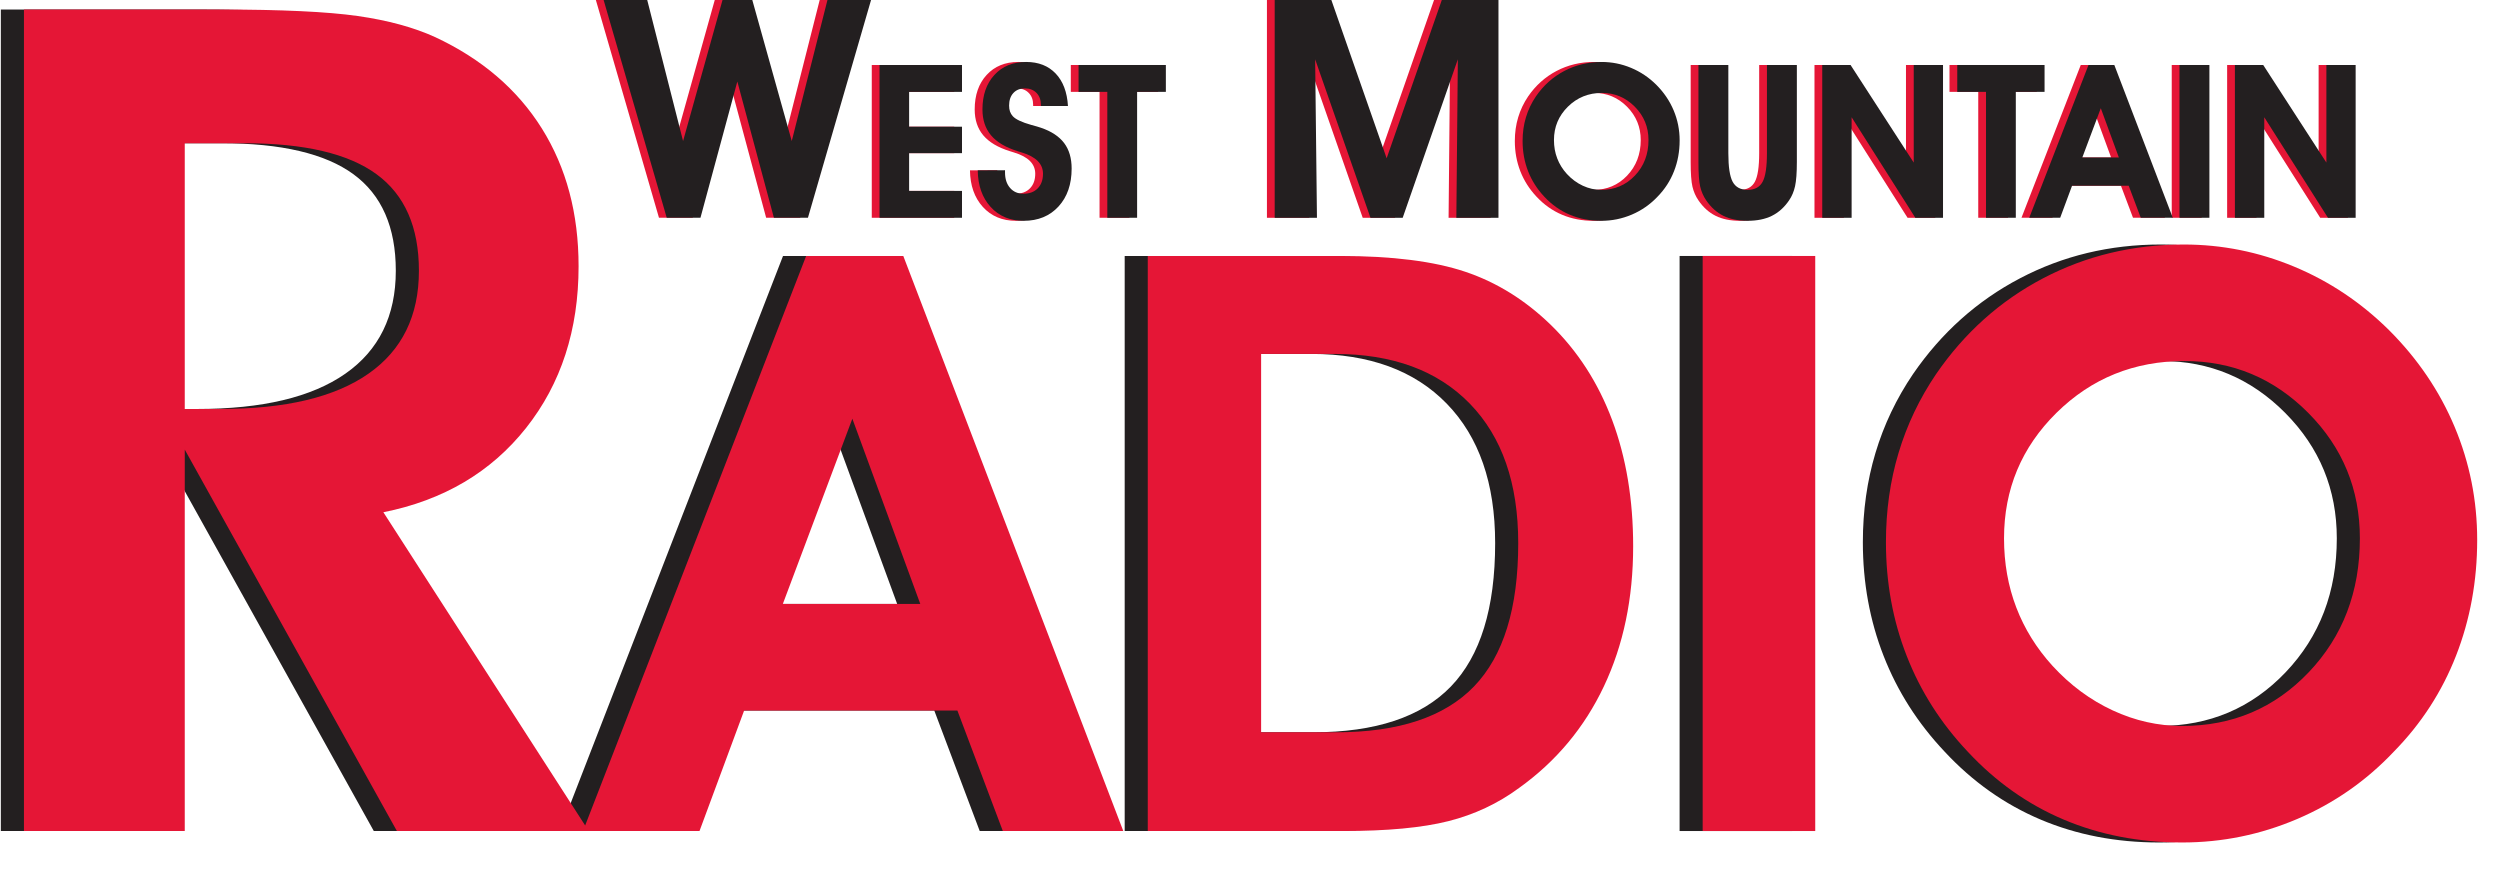 <?xml version="1.0" encoding="UTF-8" standalone="no"?>
<svg
   xmlns:dc="http://purl.org/dc/elements/1.1/"
   xmlns:cc="http://creativecommons.org/ns#"
   xmlns:rdf="http://www.w3.org/1999/02/22-rdf-syntax-ns#"
   xmlns:svg="http://www.w3.org/2000/svg"
   xmlns="http://www.w3.org/2000/svg"
   width="55.187mm"
   height="19.636mm"
   viewBox="0 0 55.187 19.636"
   version="1.1"
   id="svg2165">
  <defs
     id="defs2159">
    <clipPath
       clipPathUnits="userSpaceOnUse"
       id="clipPath1417">
      <path
         d="m 394.56,159.664 h 160.45 v 57.091 H 394.56 Z"
         id="path1415" />
    </clipPath>
  </defs>
  <g
     id="layer1"
     transform="translate(-58.149,-46.756)">
    <g
       id="g1411"
       transform="matrix(0.344,0,0,-0.344,-77.561,121.309)">
      <g
         id="g1413"
         clip-path="url(#clipPath1417)">
        <g
           id="g1419"
           transform="translate(556.359,172.217)">
          <path
             d="M 0,0 C 11.421,2.018 24.622,-0.749 32.545,-12.553 24.374,-3.508 13.522,0.958 0,0"
             style="fill:#231f20;fill-opacity:1;fill-rule:nonzero;stroke:none"
             id="path1421" />
        </g>
        <g
           id="g1423"
           transform="translate(558.489,169.673)">
          <path
             d="M 0,0 C 9.427,1.439 20.535,-1.332 26.752,-9.274 20.235,-3.098 11.317,0.034 0,0"
             style="fill:#231f20;fill-opacity:1;fill-rule:nonzero;stroke:none"
             id="path1425" />
        </g>
        <g
           id="g1427"
           transform="translate(559.654,167.873)">
          <path
             d="M 0,0 C 7.856,0.756 16.995,-1.52 21.943,-7.41 16.698,-2.782 9.384,-0.31 0,0"
             style="fill:#231f20;fill-opacity:1;fill-rule:nonzero;stroke:none"
             id="path1429" />
        </g>
        <g
           id="g1431"
           transform="translate(609.325,173.651)">
          <path
             d="m 0,0 c -7.793,2.304 -19.99,0.092 -27.654,-4.875 0.375,-0.297 0.743,-0.604 1.108,-0.925 C -18.884,-0.489 -8.557,1.545 0,0"
             style="fill:#231f20;fill-opacity:1;fill-rule:nonzero;stroke:none"
             id="path1433" />
        </g>
        <g
           id="g1435"
           transform="translate(605.255,171.13)">
          <path
             d="m 0,0 c -6.058,1.346 -15.537,-0.535 -21.506,-4.174 0.254,-0.247 0.506,-0.5 0.755,-0.762 C -14.788,-1.072 -6.643,0.802 0,0"
             style="fill:#231f20;fill-opacity:1;fill-rule:nonzero;stroke:none"
             id="path1437" />
        </g>
        <g
           id="g1439"
           transform="translate(602.989,169.037)">
          <path
             d="m 0,0 c -4.939,0.966 -12.676,-0.779 -17.533,-3.879 0.126,-0.144 0.25,-0.289 0.371,-0.437 C -12.307,-1.036 -5.41,0.509 0,0"
             style="fill:#231f20;fill-opacity:1;fill-rule:nonzero;stroke:none"
             id="path1441" />
        </g>
        <g
           id="g1443"
           transform="translate(566.572,213.901)">
          <path
             d="m 0,0 c -2.708,-1.719 -4.956,-3.996 -6.498,-6.586 -1.595,-2.676 -2.438,-5.696 -2.438,-8.734 0,-3.038 0.843,-6.06 2.439,-8.737 1.543,-2.589 3.792,-4.867 6.501,-6.586 0.585,-0.373 1.404,-0.259 1.829,0.253 0.426,0.512 0.296,1.229 -0.291,1.601 -2.381,1.513 -4.358,3.516 -5.714,5.791 -1.423,2.386 -2.144,4.969 -2.144,7.678 0,2.708 0.721,5.291 2.142,7.675 1.356,2.277 3.333,4.279 5.714,5.792 0.586,0.372 0.715,1.088 0.29,1.6 C 1.405,0.26 0.586,0.373 0,0"
             style="fill:#231f20;fill-opacity:1;fill-rule:nonzero;stroke:none"
             id="path1445" />
        </g>
        <g
           id="g1447"
           transform="translate(575.056,203.495)">
          <path
             d="m 0,0 c -0.852,-0.56 -1.559,-1.295 -2.042,-2.123 -0.5,-0.857 -0.764,-1.823 -0.764,-2.791 0,-1.915 0.992,-3.686 2.725,-4.86 0.572,-0.387 1.395,-0.296 1.839,0.203 0.442,0.501 0.339,1.22 -0.233,1.608 -1.088,0.736 -1.71,1.849 -1.71,3.049 0,1.221 0.641,2.346 1.761,3.082 0.578,0.381 0.695,1.1 0.259,1.605 C 1.401,0.279 0.579,0.38 0,0"
             style="fill:#231f20;fill-opacity:1;fill-rule:nonzero;stroke:none"
             id="path1449" />
        </g>
        <g
           id="g1451"
           transform="translate(570.772,208.863)">
          <path
             d="m 0,0 c -1.793,-1.167 -3.28,-2.702 -4.298,-4.438 -1.054,-1.793 -1.611,-3.814 -1.611,-5.844 0,-2.044 0.565,-4.078 1.633,-5.882 1.032,-1.745 2.537,-3.284 4.352,-4.449 0.583,-0.376 1.403,-0.265 1.832,0.244 0.428,0.509 0.302,1.227 -0.28,1.602 -1.492,0.959 -2.729,2.222 -3.577,3.656 -0.888,1.502 -1.339,3.126 -1.339,4.829 0,1.691 0.445,3.306 1.321,4.798 0.837,1.426 2.058,2.687 3.533,3.646 0.58,0.379 0.7,1.096 0.269,1.603 C 1.402,0.272 0.581,0.378 0,0"
             style="fill:#231f20;fill-opacity:1;fill-rule:nonzero;stroke:none"
             id="path1453" />
        </g>
        <g
           id="g1455"
           transform="translate(593.696,183.258)">
          <path
             d="m 0,0 c 2.708,1.719 4.955,3.997 6.498,6.586 1.595,2.677 2.44,5.696 2.44,8.734 0,3.04 -0.845,6.061 -2.441,8.737 -1.542,2.589 -3.791,4.867 -6.5,6.586 -0.586,0.373 -1.406,0.26 -1.83,-0.253 -0.426,-0.513 -0.296,-1.228 0.29,-1.6 C 0.84,27.277 2.815,25.274 4.172,22.997 5.595,20.613 6.316,18.03 6.316,15.32 6.316,12.612 5.595,10.03 4.174,7.645 2.817,5.37 0.842,3.367 -1.539,1.854 -2.126,1.482 -2.255,0.765 -1.829,0.253 -1.405,-0.259 -0.585,-0.374 0,0"
             style="fill:#231f20;fill-opacity:1;fill-rule:nonzero;stroke:none"
             id="path1457" />
        </g>
        <g
           id="g1459"
           transform="translate(585.212,193.664)">
          <path
             d="m 0,0 c 0.852,0.561 1.559,1.295 2.042,2.123 0.5,0.859 0.765,1.823 0.765,2.791 0,1.915 -0.993,3.687 -2.726,4.86 -0.572,0.389 -1.395,0.297 -1.838,-0.203 C -2.2,9.07 -2.095,8.351 -1.525,7.963 -0.437,7.226 0.187,6.115 0.187,4.914 0.187,3.691 -0.456,2.568 -1.576,1.833 -2.153,1.452 -2.271,0.733 -1.835,0.227 -1.401,-0.279 -0.577,-0.381 0,0"
             style="fill:#231f20;fill-opacity:1;fill-rule:nonzero;stroke:none"
             id="path1461" />
        </g>
        <g
           id="g1463"
           transform="translate(589.496,188.296)">
          <path
             d="m 0,0 c 1.791,1.169 3.279,2.703 4.297,4.438 1.055,1.795 1.611,3.816 1.611,5.845 0,2.045 -0.564,4.079 -1.631,5.882 -1.033,1.745 -2.539,3.284 -4.353,4.45 -0.583,0.375 -1.404,0.266 -1.832,-0.245 -0.43,-0.51 -0.302,-1.226 0.28,-1.602 C -0.136,17.81 1.1,16.546 1.949,15.112 2.837,13.611 3.288,11.987 3.288,10.283 3.288,8.592 2.842,6.978 1.966,5.486 1.129,4.06 -0.093,2.798 -1.566,1.839 -2.146,1.461 -2.267,0.742 -1.834,0.235 -1.402,-0.272 -0.581,-0.377 0,0"
             style="fill:#231f20;fill-opacity:1;fill-rule:nonzero;stroke:none"
             id="path1465" />
        </g>
        <g
           id="g1467"
           transform="translate(580.116,175.242)">
          <path
             d="M 0,0 -8.297,-1.979 -7.949,-1.048 0,1.022 Z"
             style="fill:#231f20;fill-opacity:1;fill-rule:nonzero;stroke:none"
             id="path1469" />
        </g>
        <g
           id="g1471"
           transform="translate(580.116,181.579)">
          <path
             d="m 0,0 -5.669,-1.335 c -0.062,-0.327 -0.15,-0.643 -0.248,-0.957 L 0,-0.92 Z"
             style="fill:#231f20;fill-opacity:1;fill-rule:nonzero;stroke:none"
             id="path1473" />
        </g>
        <g
           id="g1475"
           transform="translate(580.116,186.485)">
          <path
             d="M 0,0 -3.935,-0.843 C -4.003,-1.172 -4.094,-1.49 -4.165,-1.802 L 0,-0.819 Z"
             style="fill:#231f20;fill-opacity:1;fill-rule:nonzero;stroke:none"
             id="path1477" />
        </g>
        <g
           id="g1479"
           transform="translate(580.219,191.934)">
          <path
             d="M 0,0 -2.107,-0.614 C -2.121,-0.949 -2.159,-1.278 -2.256,-1.595 L 0,-0.921 Z"
             style="fill:#231f20;fill-opacity:1;fill-rule:nonzero;stroke:none"
             id="path1481" />
        </g>
        <g
           id="g1483"
           transform="translate(580.812,175.242)">
          <path
             d="M 0,0 8.298,-1.979 7.95,-1.048 0,1.022 Z"
             style="fill:#231f20;fill-opacity:1;fill-rule:nonzero;stroke:none"
             id="path1485" />
        </g>
        <g
           id="g1487"
           transform="translate(580.812,181.579)">
          <path
             d="m 0,0 5.669,-1.335 c 0.062,-0.327 0.15,-0.643 0.248,-0.957 L 0,-0.92 Z"
             style="fill:#231f20;fill-opacity:1;fill-rule:nonzero;stroke:none"
             id="path1489" />
        </g>
        <g
           id="g1491"
           transform="translate(580.812,186.485)">
          <path
             d="M 0,0 3.936,-0.843 C 4.005,-1.172 4.096,-1.49 4.165,-1.802 L 0,-0.819 Z"
             style="fill:#231f20;fill-opacity:1;fill-rule:nonzero;stroke:none"
             id="path1493" />
        </g>
        <g
           id="g1495"
           transform="translate(580.709,191.934)">
          <path
             d="M 0,0 2.108,-0.614 C 2.122,-0.949 2.161,-1.278 2.257,-1.595 L 0,-0.921 Z"
             style="fill:#231f20;fill-opacity:1;fill-rule:nonzero;stroke:none"
             id="path1497" />
        </g>
        <g
           id="g1499"
           transform="translate(580.293,195.427)">
          <path
             d="M 0,0 -1.191,-0.347 C -1.198,-0.535 -1.219,-0.72 -1.273,-0.901 L 0,-0.518 Z"
             style="fill:#231f20;fill-opacity:1;fill-rule:nonzero;stroke:none"
             id="path1501" />
        </g>
        <g
           id="g1503"
           transform="translate(580.569,195.427)">
          <path
             d="M 0,0 1.189,-0.347 C 1.196,-0.535 1.218,-0.72 1.273,-0.901 L 0,-0.518 Z"
             style="fill:#231f20;fill-opacity:1;fill-rule:nonzero;stroke:none"
             id="path1505" />
        </g>
        <g
           id="g1507"
           transform="translate(581.017,198.781)">
          <path
             d="m 0,0 c 0,-0.321 -0.259,-0.58 -0.578,-0.58 -0.322,0 -0.581,0.259 -0.581,0.58 0,0.319 0.259,0.579 0.581,0.579 C -0.259,0.579 0,0.319 0,0"
             style="fill:#231f20;fill-opacity:1;fill-rule:nonzero;stroke:none"
             id="path1509" />
        </g>
        <g
           id="g1511"
           transform="translate(580.116,170.745)">
          <path
             d="M 0,0 -8.297,2.518 -7.949,3.449 0,1.021 Z"
             style="fill:#231f20;fill-opacity:1;fill-rule:nonzero;stroke:none"
             id="path1513" />
        </g>
        <g
           id="g1515"
           transform="translate(580.116,178.512)">
          <path
             d="M 0,0 -5.669,1.732 C -5.731,1.405 -5.819,1.089 -5.917,0.775 L 0,-1.022 Z"
             style="fill:#231f20;fill-opacity:1;fill-rule:nonzero;stroke:none"
             id="path1517" />
        </g>
        <g
           id="g1519"
           transform="translate(580.116,184.44)">
          <path
             d="M 0,0 -3.935,1.203 C -4.003,0.874 -4.094,0.556 -4.165,0.244 L 0,-1.022 Z"
             style="fill:#231f20;fill-opacity:1;fill-rule:nonzero;stroke:none"
             id="path1521" />
        </g>
        <g
           id="g1523"
           transform="translate(580.116,190.265)">
          <path
             d="M 0,0 -2.004,0.613 C -2.019,0.279 -2.057,-0.051 -2.153,-0.368 L 0,-1.022 Z"
             style="fill:#231f20;fill-opacity:1;fill-rule:nonzero;stroke:none"
             id="path1525" />
        </g>
        <g
           id="g1527"
           transform="translate(580.812,170.745)">
          <path
             d="M 0,0 8.298,2.518 7.95,3.449 0,1.021 Z"
             style="fill:#231f20;fill-opacity:1;fill-rule:nonzero;stroke:none"
             id="path1529" />
        </g>
        <g
           id="g1531"
           transform="translate(580.812,178.512)">
          <path
             d="M 0,0 5.669,1.732 C 5.731,1.405 5.819,1.089 5.917,0.775 L 0,-1.022 Z"
             style="fill:#231f20;fill-opacity:1;fill-rule:nonzero;stroke:none"
             id="path1533" />
        </g>
        <g
           id="g1535"
           transform="translate(580.812,184.44)">
          <path
             d="M 0,0 3.936,1.203 C 4.005,0.874 4.096,0.556 4.165,0.244 L 0,-1.022 Z"
             style="fill:#231f20;fill-opacity:1;fill-rule:nonzero;stroke:none"
             id="path1537" />
        </g>
        <g
           id="g1539"
           transform="translate(580.812,190.265)">
          <path
             d="M 0,0 2.004,0.613 C 2.019,0.279 2.058,-0.051 2.154,-0.368 L 0,-1.022 Z"
             style="fill:#231f20;fill-opacity:1;fill-rule:nonzero;stroke:none"
             id="path1541" />
        </g>
        <g
           id="g1543"
           transform="translate(580.235,194.293)">
          <path
             d="M 0,0 -1.133,0.345 C -1.14,0.157 -1.161,-0.028 -1.215,-0.208 L 0,-0.577 Z"
             style="fill:#231f20;fill-opacity:1;fill-rule:nonzero;stroke:none"
             id="path1545" />
        </g>
        <g
           id="g1547"
           transform="translate(580.626,194.293)">
          <path
             d="M 0,0 1.133,0.345 C 1.14,0.157 1.161,-0.028 1.216,-0.208 L 0,-0.577 Z"
             style="fill:#231f20;fill-opacity:1;fill-rule:nonzero;stroke:none"
             id="path1549" />
        </g>
        <g
           id="g1551"
           transform="translate(582.124,198.778)">
          <path
             d="m 0,0 c 0,-0.928 -0.753,-1.681 -1.68,-1.681 -0.928,0 -1.683,0.753 -1.683,1.681 0,0.928 0.755,1.681 1.683,1.681 C -0.753,1.681 0,0.928 0,0"
             style="fill:#231f20;fill-opacity:1;fill-rule:nonzero;stroke:none"
             id="path1553" />
        </g>
        <g
           id="g1555"
           transform="translate(571.588,168.417)">
          <path
             d="M 0,0 8.465,28.382 6.97,-2.324 9.16,-3.054 c 0.647,0.228 1.335,0.471 2.042,0.721 L 9.225,28.226 17.453,-0.112 c 0.769,0.272 1.49,0.532 2.138,0.76 L 9.448,29.251 8.763,29.023 8.808,28.876 8.596,28.823 8.656,29.023 7.972,29.251 -2.146,0.715 Z"
             style="fill:#231f20;fill-opacity:1;fill-rule:nonzero;stroke:none"
             id="path1557" />
        </g>
        <g
           id="g1559"
           transform="translate(432.734,216.754)">
          <path
             d="M 0,0 H 2.799 L 5.107,-9.08 7.647,0 H 9.541 L 12.081,-9.08 14.38,0 h 2.799 L 13.12,-14.004 H 10.936 L 8.589,-5.261 6.223,-14.004 H 4.059 Z"
             style="fill:#e51636;fill-opacity:1;fill-rule:nonzero;stroke:none"
             id="path1561" />
        </g>
        <g
           id="g1563"
           transform="translate(455.74,202.749)">
          <path
             d="M 0,0 H -5.292 V 9.803 H 0 V 8.079 H -3.393 V 5.844 H 0 V 4.147 H -3.393 V 1.724 H 0 Z"
             style="fill:#e51636;fill-opacity:1;fill-rule:nonzero;stroke:none"
             id="path1565" />
        </g>
        <g
           id="g1567"
           transform="translate(456.75,205.793)">
          <path
             d="m 0,0 1.751,0.007 v -0.142 c 0,-0.413 0.107,-0.744 0.323,-0.993 0.215,-0.249 0.502,-0.373 0.861,-0.373 0.386,0 0.692,0.115 0.916,0.346 0.225,0.231 0.337,0.544 0.337,0.939 0,0.634 -0.454,1.087 -1.36,1.361 C 2.711,1.18 2.619,1.21 2.552,1.232 1.789,1.47 1.223,1.808 0.855,2.245 0.487,2.683 0.303,3.236 0.303,3.905 c 0,0.92 0.255,1.659 0.764,2.215 0.51,0.557 1.188,0.835 2.037,0.835 0.794,0 1.427,-0.248 1.898,-0.744 C 5.474,5.715 5.736,5.021 5.79,4.127 H 4.053 V 4.208 C 4.053,4.522 3.959,4.776 3.77,4.969 3.582,5.162 3.335,5.258 3.03,5.258 2.716,5.258 2.468,5.16 2.286,4.962 2.104,4.765 2.013,4.495 2.013,4.154 2.013,4.011 2.032,3.884 2.07,3.774 2.108,3.664 2.168,3.564 2.249,3.474 2.433,3.272 2.828,3.086 3.434,2.915 3.703,2.844 3.909,2.783 4.053,2.734 4.726,2.505 5.223,2.177 5.545,1.751 5.865,1.324 6.026,0.779 6.026,0.115 c 0,-1.01 -0.281,-1.822 -0.842,-2.434 -0.561,-0.613 -1.306,-0.92 -2.235,-0.92 -0.875,0 -1.582,0.297 -2.121,0.889 C 0.289,-1.757 0.013,-0.974 0,0"
             style="fill:#e51636;fill-opacity:1;fill-rule:nonzero;stroke:none"
             id="path1569" />
        </g>
        <g
           id="g1571"
           transform="translate(468.822,212.553)">
          <path
             d="m 0,0 v -1.724 h -1.845 v -8.079 h -1.912 v 8.079 H -5.602 V 0 Z"
             style="fill:#e51636;fill-opacity:1;fill-rule:nonzero;stroke:none"
             id="path1573" />
        </g>
        <g
           id="g1575"
           transform="translate(478.518,202.749)">
          <path
             d="M 0,0 H -2.712 V 14.004 H 0.914 L 4.473,3.818 8.022,14.004 h 3.626 V 0 H 8.945 L 9.041,10.167 5.502,0 H 3.434 l -3.549,10.167 z"
             style="fill:#e51636;fill-opacity:1;fill-rule:nonzero;stroke:none"
             id="path1577" />
        </g>
        <g
           id="g1579"
           transform="translate(493.727,207.738)">
          <path
             d="m 0,0 c 0,-0.422 0.069,-0.815 0.209,-1.178 0.139,-0.364 0.345,-0.696 0.619,-0.997 0.301,-0.327 0.642,-0.58 1.023,-0.757 0.382,-0.178 0.777,-0.266 1.186,-0.266 0.857,0 1.576,0.305 2.157,0.915 C 5.775,-1.672 6.066,-0.911 6.066,0 6.066,0.835 5.773,1.547 5.187,2.138 4.602,2.728 3.898,3.023 3.077,3.023 2.219,3.023 1.492,2.729 0.895,2.141 0.299,1.553 0,0.839 0,0 m -2.013,-0.067 c 0,0.538 0.071,1.047 0.215,1.525 0.144,0.478 0.357,0.925 0.64,1.343 0.484,0.704 1.093,1.249 1.824,1.633 0.732,0.383 1.531,0.575 2.397,0.575 0.651,0 1.278,-0.125 1.882,-0.377 C 5.549,4.381 6.089,4.02 6.564,3.548 7.053,3.059 7.426,2.509 7.682,1.899 7.938,1.288 8.066,0.646 8.066,-0.027 8.066,-0.727 7.946,-1.385 7.705,-2 7.465,-2.615 7.112,-3.16 6.645,-3.636 6.174,-4.134 5.625,-4.517 4.999,-4.784 c -0.626,-0.267 -1.281,-0.4 -1.962,-0.4 -0.732,0 -1.405,0.13 -2.02,0.39 -0.616,0.26 -1.161,0.647 -1.637,1.158 -0.457,0.485 -0.804,1.029 -1.04,1.633 -0.235,0.604 -0.353,1.249 -0.353,1.936"
             style="fill:#e51636;fill-opacity:1;fill-rule:nonzero;stroke:none"
             id="path1581" />
        </g>
        <g
           id="g1583"
           transform="translate(502.998,212.553)">
          <path
             d="m 0,0 h 1.919 v -5.656 c 0,-0.884 0.093,-1.498 0.279,-1.841 0.187,-0.343 0.506,-0.515 0.96,-0.515 0.453,0 0.773,0.172 0.959,0.515 0.186,0.343 0.279,0.957 0.279,1.841 V 0 h 1.92 v -6.221 c 0,-0.691 -0.039,-1.21 -0.115,-1.555 C 6.124,-8.122 5.997,-8.425 5.817,-8.686 5.512,-9.134 5.144,-9.465 4.713,-9.679 4.282,-9.892 3.764,-9.998 3.158,-9.998 2.552,-9.998 2.033,-9.892 1.602,-9.679 1.171,-9.465 0.804,-9.134 0.498,-8.686 0.319,-8.425 0.191,-8.133 0.114,-7.81 0.038,-7.487 0,-6.957 0,-6.221 Z"
             style="fill:#e51636;fill-opacity:1;fill-rule:nonzero;stroke:none"
             id="path1585" />
        </g>
        <g
           id="g1587"
           transform="translate(512.828,202.749)">
          <path
             d="m 0,0 h -1.885 v 9.803 h 1.818 L 3.986,3.542 V 9.803 H 5.865 V 0 H 4.087 L 0,6.45 Z"
             style="fill:#e51636;fill-opacity:1;fill-rule:nonzero;stroke:none"
             id="path1589" />
        </g>
        <g
           id="g1591"
           transform="translate(525.209,212.553)">
          <path
             d="m 0,0 v -1.724 h -1.845 v -8.079 h -1.912 v 8.079 H -5.602 V 0 Z"
             style="fill:#e51636;fill-opacity:1;fill-rule:nonzero;stroke:none"
             id="path1593" />
        </g>
        <g
           id="g1595"
           transform="translate(529.976,206.621)">
          <path
             d="M 0,0 -1.158,3.158 -2.343,0 Z M -3.003,-1.818 -3.764,-3.871 H -5.75 l 3.804,9.803 H -0.29 L 3.461,-3.871 H 1.407 l -0.774,2.053 z"
             style="fill:#e51636;fill-opacity:1;fill-rule:nonzero;stroke:none"
             id="path1597" />
        </g>
        <path
           d="m 533.868,212.553 h 1.919 v -9.803 h -1.919 z"
           style="fill:#e51636;fill-opacity:1;fill-rule:nonzero;stroke:none"
           id="path1599" />
        <g
           id="g1601"
           transform="translate(539.308,202.749)">
          <path
             d="m 0,0 h -1.885 v 9.803 h 1.818 L 3.986,3.542 V 9.803 H 5.864 V 0 H 4.087 L 0,6.45 Z"
             style="fill:#e51636;fill-opacity:1;fill-rule:nonzero;stroke:none"
             id="path1603" />
        </g>
        <g
           id="g1605"
           transform="translate(433.232,216.754)">
          <path
             d="M 0,0 H 2.799 L 5.107,-9.08 7.647,0 H 9.541 L 12.081,-9.08 14.38,0 h 2.799 L 13.12,-14.004 H 10.936 L 8.589,-5.261 6.223,-14.004 H 4.059 Z"
             style="fill:#231f20;fill-opacity:1;fill-rule:nonzero;stroke:none"
             id="path1607" />
        </g>
        <g
           id="g1609"
           transform="translate(456.238,202.749)">
          <path
             d="M 0,0 H -5.292 V 9.803 H 0 V 8.079 H -3.393 V 5.844 H 0 V 4.147 H -3.393 V 1.724 H 0 Z"
             style="fill:#231f20;fill-opacity:1;fill-rule:nonzero;stroke:none"
             id="path1611" />
        </g>
        <g
           id="g1613"
           transform="translate(457.248,205.793)">
          <path
             d="m 0,0 1.751,0.007 v -0.142 c 0,-0.413 0.107,-0.744 0.323,-0.993 0.215,-0.249 0.502,-0.373 0.861,-0.373 0.386,0 0.692,0.115 0.916,0.346 0.225,0.231 0.337,0.544 0.337,0.939 0,0.634 -0.454,1.087 -1.36,1.361 C 2.711,1.18 2.619,1.21 2.552,1.232 1.789,1.47 1.223,1.808 0.855,2.245 0.487,2.683 0.303,3.236 0.303,3.905 c 0,0.92 0.255,1.659 0.764,2.215 0.51,0.557 1.188,0.835 2.037,0.835 0.794,0 1.427,-0.248 1.898,-0.744 C 5.474,5.715 5.736,5.021 5.79,4.127 H 4.053 V 4.208 C 4.053,4.522 3.959,4.776 3.77,4.969 3.582,5.162 3.335,5.258 3.03,5.258 2.716,5.258 2.468,5.16 2.286,4.962 2.104,4.765 2.013,4.495 2.013,4.154 2.013,4.011 2.032,3.884 2.07,3.774 2.108,3.664 2.168,3.564 2.249,3.474 2.433,3.272 2.828,3.086 3.434,2.915 3.703,2.844 3.909,2.783 4.053,2.734 4.726,2.505 5.223,2.177 5.545,1.751 5.865,1.324 6.026,0.779 6.026,0.115 c 0,-1.01 -0.281,-1.822 -0.842,-2.434 -0.561,-0.613 -1.306,-0.92 -2.235,-0.92 -0.875,0 -1.582,0.297 -2.121,0.889 C 0.289,-1.757 0.013,-0.974 0,0"
             style="fill:#231f20;fill-opacity:1;fill-rule:nonzero;stroke:none"
             id="path1615" />
        </g>
        <g
           id="g1617"
           transform="translate(469.32,212.553)">
          <path
             d="m 0,0 v -1.724 h -1.845 v -8.079 h -1.912 v 8.079 H -5.602 V 0 Z"
             style="fill:#231f20;fill-opacity:1;fill-rule:nonzero;stroke:none"
             id="path1619" />
        </g>
        <g
           id="g1621"
           transform="translate(479.016,202.749)">
          <path
             d="M 0,0 H -2.712 V 14.004 H 0.914 L 4.472,3.818 8.022,14.004 h 3.626 V 0 H 8.945 L 9.041,10.167 5.502,0 H 3.434 l -3.55,10.167 z"
             style="fill:#231f20;fill-opacity:1;fill-rule:nonzero;stroke:none"
             id="path1623" />
        </g>
        <g
           id="g1625"
           transform="translate(494.225,207.738)">
          <path
             d="m 0,0 c 0,-0.422 0.069,-0.815 0.209,-1.178 0.139,-0.364 0.345,-0.696 0.619,-0.997 0.301,-0.327 0.642,-0.58 1.023,-0.757 0.382,-0.178 0.777,-0.266 1.186,-0.266 0.857,0 1.576,0.305 2.157,0.915 C 5.775,-1.672 6.066,-0.911 6.066,0 6.066,0.835 5.773,1.547 5.187,2.138 4.602,2.728 3.898,3.023 3.077,3.023 2.219,3.023 1.492,2.729 0.895,2.141 0.299,1.553 0,0.839 0,0 m -2.013,-0.067 c 0,0.538 0.071,1.047 0.215,1.525 0.144,0.478 0.357,0.925 0.64,1.343 0.484,0.704 1.093,1.249 1.824,1.633 0.732,0.383 1.531,0.575 2.397,0.575 0.651,0 1.278,-0.125 1.882,-0.377 C 5.549,4.381 6.089,4.02 6.564,3.548 7.053,3.059 7.426,2.509 7.682,1.899 7.938,1.288 8.065,0.646 8.065,-0.027 8.065,-0.727 7.946,-1.385 7.705,-2 7.465,-2.615 7.112,-3.16 6.645,-3.636 6.174,-4.134 5.625,-4.517 4.999,-4.784 c -0.626,-0.267 -1.281,-0.4 -1.962,-0.4 -0.732,0 -1.405,0.13 -2.02,0.39 -0.616,0.26 -1.161,0.647 -1.637,1.158 -0.457,0.485 -0.804,1.029 -1.04,1.633 -0.235,0.604 -0.353,1.249 -0.353,1.936"
             style="fill:#231f20;fill-opacity:1;fill-rule:nonzero;stroke:none"
             id="path1627" />
        </g>
        <g
           id="g1629"
           transform="translate(503.496,212.553)">
          <path
             d="m 0,0 h 1.919 v -5.656 c 0,-0.884 0.093,-1.498 0.279,-1.841 0.187,-0.343 0.506,-0.515 0.96,-0.515 0.453,0 0.773,0.172 0.959,0.515 0.186,0.343 0.279,0.957 0.279,1.841 V 0 h 1.92 v -6.221 c 0,-0.691 -0.039,-1.21 -0.115,-1.555 C 6.124,-8.122 5.997,-8.425 5.817,-8.686 5.512,-9.134 5.144,-9.465 4.713,-9.679 4.282,-9.892 3.764,-9.998 3.158,-9.998 2.552,-9.998 2.033,-9.892 1.602,-9.679 1.171,-9.465 0.804,-9.134 0.498,-8.686 0.319,-8.425 0.191,-8.133 0.114,-7.81 0.038,-7.487 0,-6.957 0,-6.221 Z"
             style="fill:#231f20;fill-opacity:1;fill-rule:nonzero;stroke:none"
             id="path1631" />
        </g>
        <g
           id="g1633"
           transform="translate(513.326,202.749)">
          <path
             d="m 0,0 h -1.885 v 9.803 h 1.818 L 3.986,3.542 V 9.803 H 5.865 V 0 H 4.087 L 0,6.45 Z"
             style="fill:#231f20;fill-opacity:1;fill-rule:nonzero;stroke:none"
             id="path1635" />
        </g>
        <g
           id="g1637"
           transform="translate(525.707,212.553)">
          <path
             d="m 0,0 v -1.724 h -1.845 v -8.079 h -1.912 v 8.079 H -5.602 V 0 Z"
             style="fill:#231f20;fill-opacity:1;fill-rule:nonzero;stroke:none"
             id="path1639" />
        </g>
        <g
           id="g1641"
           transform="translate(530.474,206.621)">
          <path
             d="M 0,0 -1.158,3.158 -2.343,0 Z M -3.003,-1.818 -3.764,-3.871 H -5.75 l 3.804,9.803 H -0.29 L 3.461,-3.871 H 1.407 l -0.774,2.053 z"
             style="fill:#231f20;fill-opacity:1;fill-rule:nonzero;stroke:none"
             id="path1643" />
        </g>
        <path
           d="m 534.366,212.553 h 1.919 v -9.803 h -1.919 z"
           style="fill:#231f20;fill-opacity:1;fill-rule:nonzero;stroke:none"
           id="path1645" />
        <g
           id="g1647"
           transform="translate(539.806,202.749)">
          <path
             d="m 0,0 h -1.885 v 9.803 h 1.818 L 3.986,3.542 V 9.803 H 5.864 V 0 H 4.087 L 0,6.45 Z"
             style="fill:#231f20;fill-opacity:1;fill-rule:nonzero;stroke:none"
             id="path1649" />
        </g>
        <g
           id="g1651"
           transform="translate(404.879,190.479)">
          <path
             d="m 0,0 h 2.281 c 4.176,0 7.344,0.754 9.504,2.263 2.16,1.508 3.241,3.711 3.241,6.608 0,2.8 -0.905,4.863 -2.716,6.191 -1.81,1.327 -4.634,1.991 -8.472,1.991 L 0,17.053 Z M 0,-27.083 H -10.319 V 25.634 H 2.209 c 3.982,0 6.945,-0.139 8.888,-0.416 1.943,-0.278 3.603,-0.73 4.979,-1.358 2.992,-1.4 5.273,-3.355 6.843,-5.865 1.569,-2.511 2.353,-5.455 2.353,-8.835 0,-4.079 -1.122,-7.537 -3.367,-10.373 -2.245,-2.836 -5.299,-4.641 -9.16,-5.413 L 25.924,-27.083 H 13.614 L 0,-2.607 Z"
             style="fill:#231f20;fill-opacity:1;fill-rule:nonzero;stroke:none"
             id="path1653" />
        </g>
        <g
           id="g1655"
           transform="translate(452.078,177.969)">
          <path
             d="M 0,0 -4.359,11.887 -8.82,0 Z m -11.304,-6.843 -2.864,-7.73 h -7.477 l 14.32,36.902 h 6.235 l 14.117,-36.902 h -7.73 l -2.915,7.73 z"
             style="fill:#231f20;fill-opacity:1;fill-rule:nonzero;stroke:none"
             id="path1657" />
        </g>
        <g
           id="g1659"
           transform="translate(478.767,169.732)">
          <path
             d="m 0,0 c 4.005,0 6.953,0.98 8.845,2.94 1.892,1.96 2.839,5.027 2.839,9.2 0,3.836 -1.035,6.818 -3.105,8.947 -2.07,2.129 -4.963,3.193 -8.68,3.193 H -4.815 V 0 Z M 0.456,-6.336 H -12.089 V 30.566 H 0.253 c 3.346,0 6.024,-0.338 8.035,-1.014 2.01,-0.676 3.835,-1.808 5.474,-3.396 1.741,-1.69 3.058,-3.735 3.954,-6.133 0.896,-2.4 1.343,-5.095 1.343,-8.086 0,-3.345 -0.625,-6.34 -1.875,-8.984 C 15.933,0.308 14.117,-1.867 11.735,-3.574 10.383,-4.571 8.871,-5.28 7.198,-5.703 5.525,-6.125 3.278,-6.336 0.456,-6.336"
             style="fill:#231f20;fill-opacity:1;fill-rule:nonzero;stroke:none"
             id="path1661" />
        </g>
        <path
           d="m 502.287,200.298 h 7.223 v -36.902 h -7.223 z"
           style="fill:#231f20;fill-opacity:1;fill-rule:nonzero;stroke:none"
           id="path1663" />
        <g
           id="g1665"
           transform="translate(521.625,182.177)">
          <path
             d="m 0,0 c 0,-1.589 0.262,-3.067 0.786,-4.435 0.523,-1.369 1.3,-2.62 2.331,-3.752 1.132,-1.233 2.417,-2.183 3.853,-2.851 1.436,-0.667 2.923,-1.001 4.46,-1.001 3.228,0 5.935,1.149 8.123,3.447 2.189,2.298 3.283,5.162 3.283,8.592 0,3.143 -1.103,5.825 -3.308,8.047 -2.205,2.222 -4.853,3.333 -7.945,3.333 C 8.355,11.38 5.618,10.273 3.371,8.06 1.123,5.846 0,3.159 0,0 m -7.578,-0.253 c 0,2.027 0.27,3.941 0.811,5.74 0.54,1.8 1.343,3.485 2.408,5.056 1.824,2.653 4.114,4.702 6.868,6.146 2.754,1.445 5.762,2.167 9.023,2.167 2.45,0 4.811,-0.473 7.084,-1.419 2.272,-0.946 4.304,-2.306 6.095,-4.08 1.842,-1.842 3.244,-3.912 4.207,-6.21 0.964,-2.298 1.445,-4.714 1.445,-7.248 0,-2.636 -0.452,-5.112 -1.356,-7.426 -0.904,-2.316 -2.235,-4.368 -3.992,-6.159 -1.774,-1.876 -3.839,-3.316 -6.197,-4.321 -2.356,-1.006 -4.82,-1.509 -7.388,-1.509 -2.754,0 -5.288,0.491 -7.603,1.47 -2.315,0.98 -4.368,2.433 -6.159,4.36 -1.723,1.825 -3.029,3.873 -3.916,6.146 -0.887,2.272 -1.33,4.701 -1.33,7.287"
             style="fill:#231f20;fill-opacity:1;fill-rule:nonzero;stroke:none"
             id="path1667" />
        </g>
        <g
           id="g1669"
           transform="translate(406.362,190.479)">
          <path
             d="m 0,0 h 2.281 c 4.176,0 7.344,0.754 9.504,2.263 2.16,1.508 3.241,3.711 3.241,6.608 0,2.8 -0.905,4.863 -2.716,6.191 -1.81,1.327 -4.634,1.991 -8.472,1.991 L 0,17.053 Z M 0,-27.083 H -10.319 V 25.634 H 2.209 c 3.982,0 6.945,-0.139 8.888,-0.416 1.943,-0.278 3.603,-0.73 4.979,-1.358 2.992,-1.4 5.273,-3.355 6.843,-5.865 1.569,-2.511 2.353,-5.455 2.353,-8.835 0,-4.079 -1.122,-7.537 -3.367,-10.373 -2.245,-2.836 -5.299,-4.641 -9.16,-5.413 L 25.924,-27.083 H 13.614 L 0,-2.607 Z"
             style="fill:#e51636;fill-opacity:1;fill-rule:nonzero;stroke:none"
             id="path1671" />
        </g>
        <g
           id="g1673"
           transform="translate(453.561,177.969)">
          <path
             d="M 0,0 -4.359,11.887 -8.82,0 Z m -11.304,-6.843 -2.864,-7.73 h -7.476 l 14.32,36.902 h 6.234 l 14.117,-36.902 h -7.73 l -2.915,7.73 z"
             style="fill:#e51636;fill-opacity:1;fill-rule:nonzero;stroke:none"
             id="path1675" />
        </g>
        <g
           id="g1677"
           transform="translate(480.248,169.732)">
          <path
             d="m 0,0 c 4.004,0 6.953,0.98 8.845,2.94 1.892,1.96 2.839,5.027 2.839,9.2 0,3.836 -1.035,6.818 -3.105,8.947 -2.07,2.129 -4.963,3.193 -8.68,3.193 H -4.815 V 0 Z M 0.456,-6.336 H -12.089 V 30.566 H 0.253 c 3.346,0 6.024,-0.338 8.035,-1.014 2.01,-0.676 3.835,-1.808 5.474,-3.396 1.74,-1.69 3.058,-3.735 3.954,-6.133 0.895,-2.4 1.343,-5.095 1.343,-8.086 0,-3.345 -0.625,-6.34 -1.876,-8.984 -1.25,-2.645 -3.066,-4.82 -5.448,-6.527 C 10.383,-4.571 8.871,-5.28 7.198,-5.703 5.525,-6.125 3.278,-6.336 0.456,-6.336"
             style="fill:#e51636;fill-opacity:1;fill-rule:nonzero;stroke:none"
             id="path1679" />
        </g>
        <path
           d="m 503.768,200.298 h 7.223 v -36.902 h -7.223 z"
           style="fill:#e51636;fill-opacity:1;fill-rule:nonzero;stroke:none"
           id="path1681" />
        <g
           id="g1683"
           transform="translate(523.106,182.177)">
          <path
             d="m 0,0 c 0,-1.589 0.262,-3.067 0.786,-4.435 0.523,-1.369 1.3,-2.62 2.331,-3.752 1.132,-1.233 2.416,-2.183 3.853,-2.851 1.435,-0.667 2.923,-1.001 4.46,-1.001 3.228,0 5.935,1.149 8.123,3.447 2.188,2.298 3.282,5.162 3.282,8.592 0,3.143 -1.102,5.825 -3.307,8.047 -2.205,2.222 -4.854,3.333 -7.946,3.333 C 8.355,11.38 5.618,10.273 3.371,8.06 1.124,5.846 0,3.159 0,0 m -7.578,-0.253 c 0,2.027 0.27,3.941 0.811,5.74 0.54,1.8 1.343,3.485 2.408,5.056 1.824,2.653 4.114,4.702 6.868,6.146 2.754,1.445 5.761,2.167 9.023,2.167 2.449,0 4.811,-0.473 7.083,-1.419 2.273,-0.946 4.305,-2.306 6.096,-4.08 1.841,-1.842 3.244,-3.912 4.207,-6.21 0.963,-2.298 1.445,-4.714 1.445,-7.248 0,-2.636 -0.453,-5.112 -1.356,-7.426 -0.904,-2.316 -2.235,-4.368 -3.992,-6.159 -1.774,-1.876 -3.84,-3.316 -6.197,-4.321 -2.357,-1.006 -4.82,-1.509 -7.388,-1.509 -2.754,0 -5.288,0.491 -7.603,1.47 -2.315,0.98 -4.368,2.433 -6.159,4.36 -1.723,1.825 -3.028,3.873 -3.915,6.146 -0.888,2.272 -1.331,4.701 -1.331,7.287"
             style="fill:#e51636;fill-opacity:1;fill-rule:nonzero;stroke:none"
             id="path1685" />
        </g>
      </g>
    </g>
  </g>
</svg>
